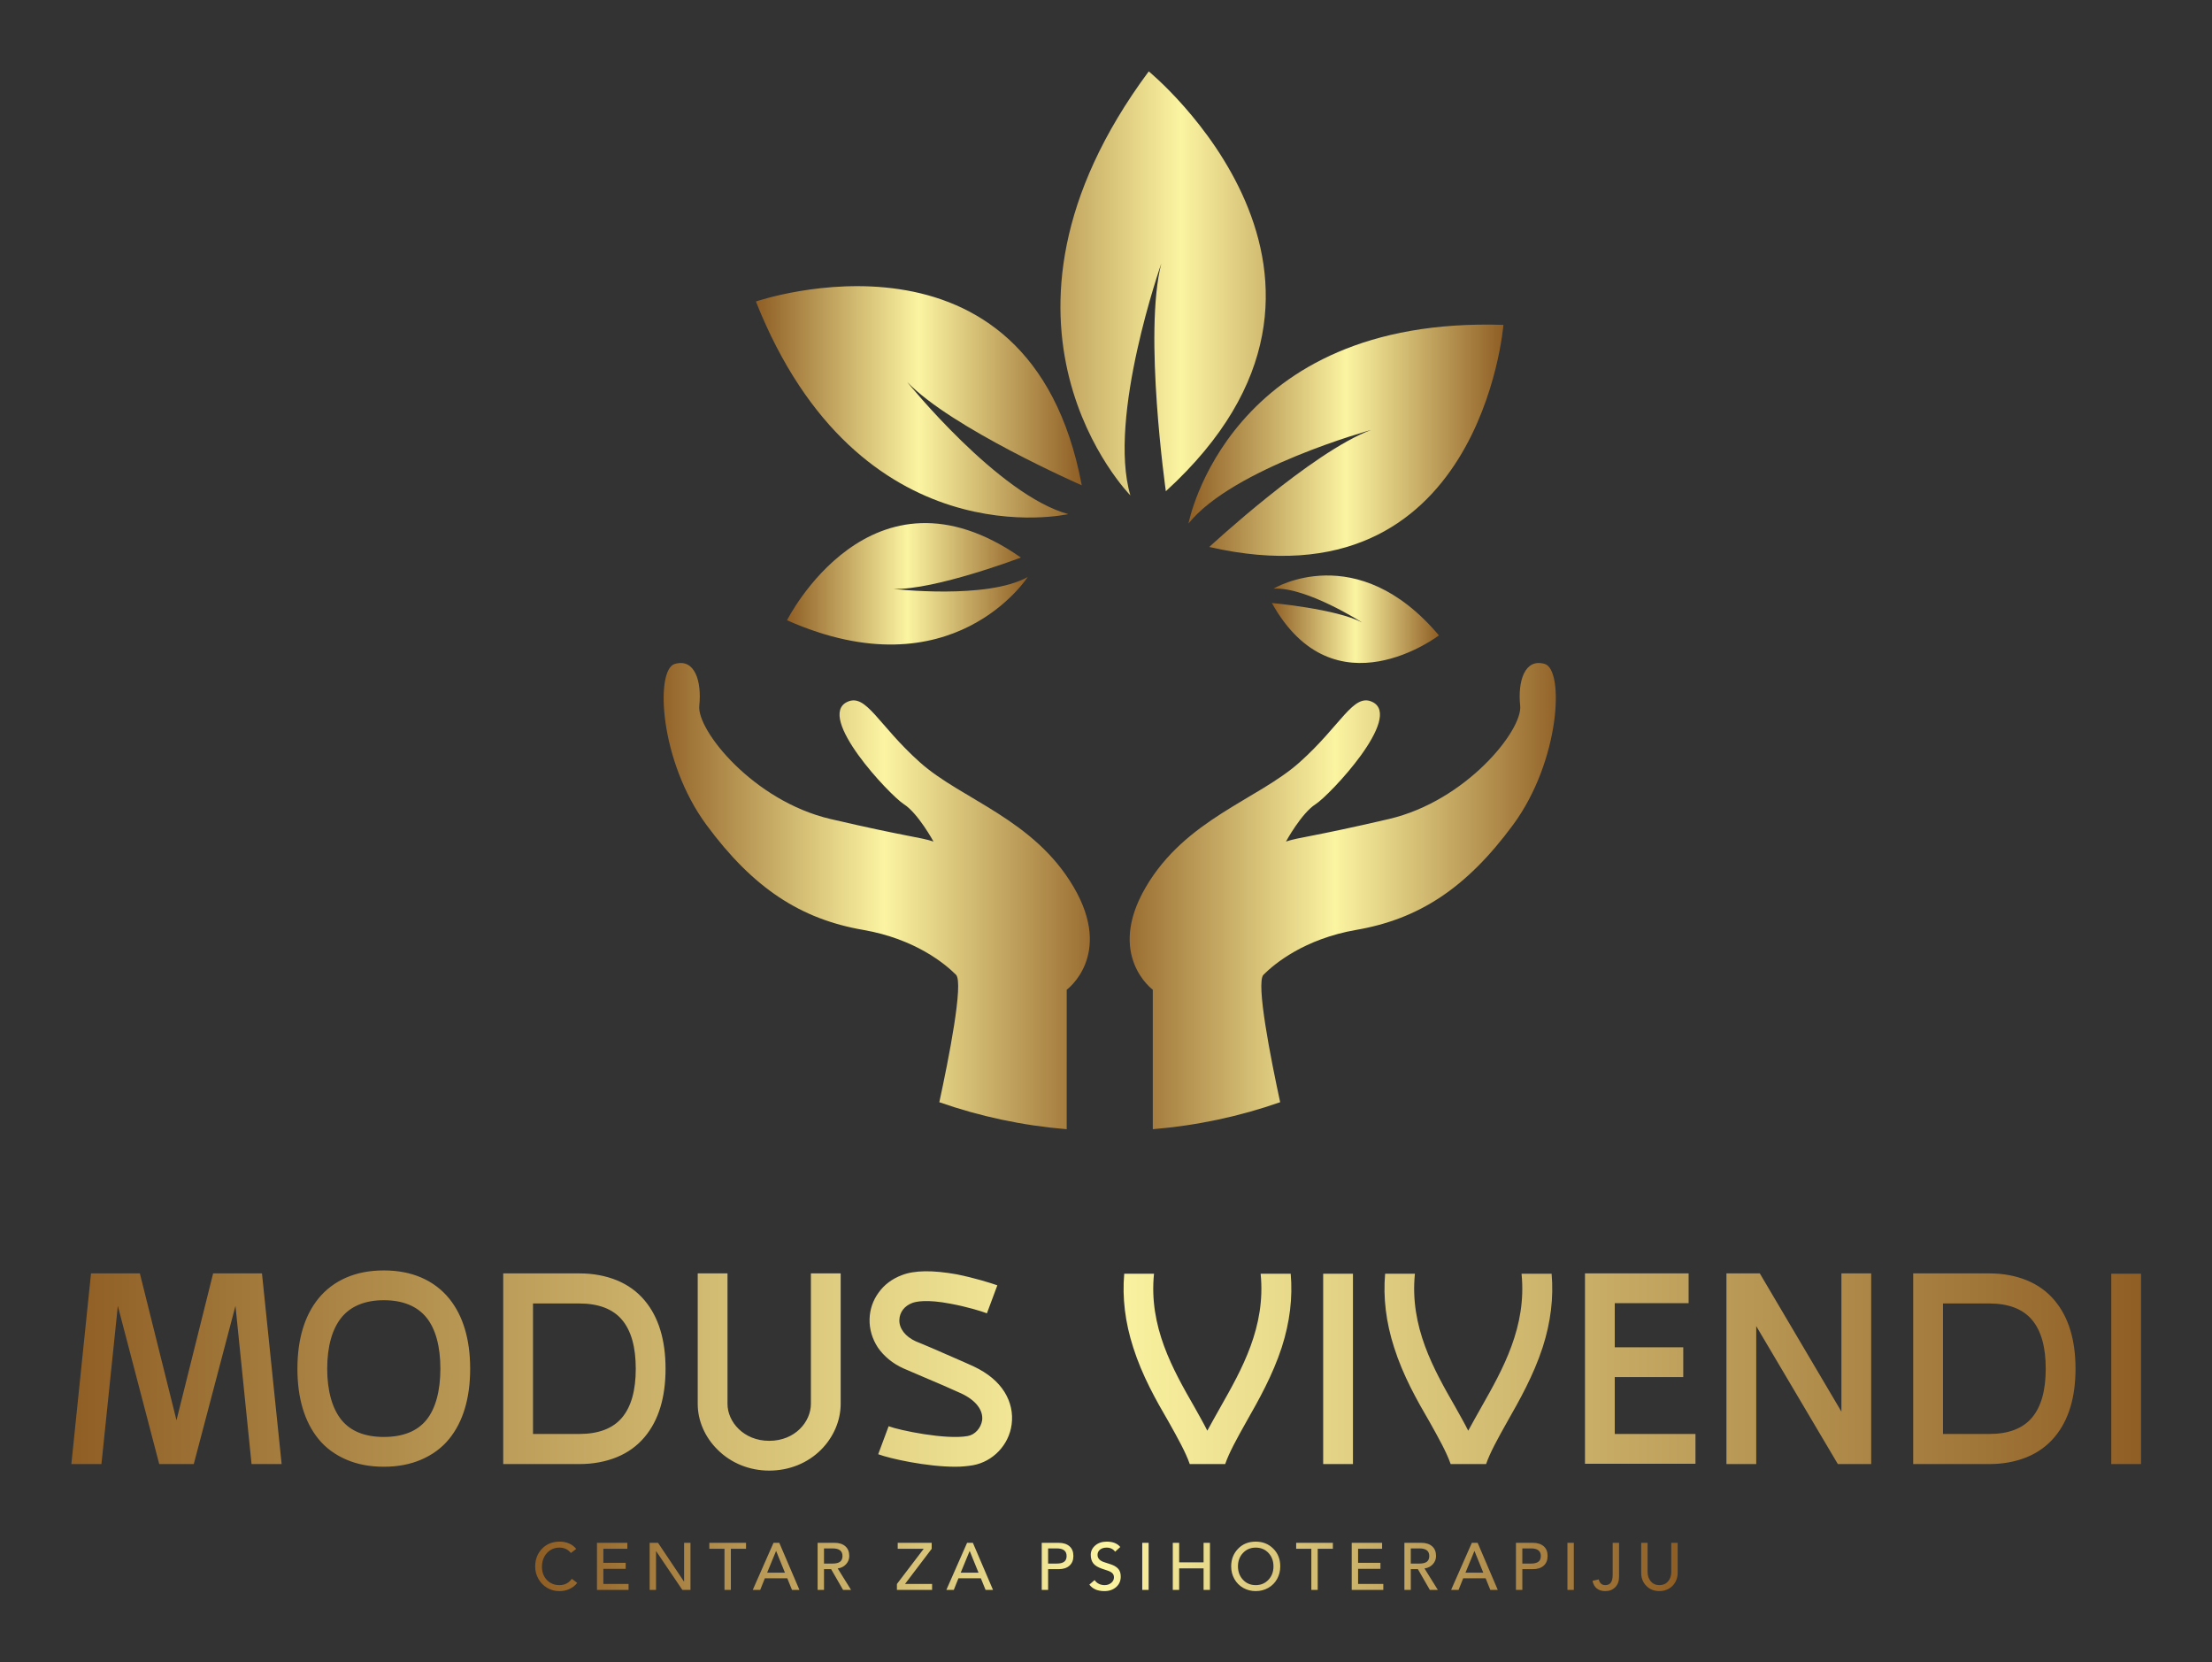 
        <svg xmlns="http://www.w3.org/2000/svg" xmlns:xlink="http://www.w3.org/1999/xlink" version="1.1" width="3206.897" 
        height="2409.613" viewBox="0 0 3206.897 2409.613">
			
			<rect x="0" y="0" width="3206.897" height="2409.613" fill="#333333" stroke="none"/>
			
			<g transform="scale(10.345) translate(10, 10)">
				<defs id="SvgjsDefs1082"><linearGradient id="SvgjsLinearGradient1089"><stop id="SvgjsStop1090" stop-color="#8f5e25" offset="0"></stop><stop id="SvgjsStop1091" stop-color="#fbf4a1" offset="0.5"></stop><stop id="SvgjsStop1092" stop-color="#8f5e25" offset="1"></stop></linearGradient><linearGradient id="SvgjsLinearGradient1093"><stop id="SvgjsStop1094" stop-color="#8f5e25" offset="0"></stop><stop id="SvgjsStop1095" stop-color="#fbf4a1" offset="0.5"></stop><stop id="SvgjsStop1096" stop-color="#8f5e25" offset="1"></stop></linearGradient><linearGradient id="SvgjsLinearGradient1097"><stop id="SvgjsStop1098" stop-color="#8f5e25" offset="0"></stop><stop id="SvgjsStop1099" stop-color="#fbf4a1" offset="0.5"></stop><stop id="SvgjsStop1100" stop-color="#8f5e25" offset="1"></stop></linearGradient></defs><g id="SvgjsG1083" featureKey="9id2mP-0" transform="matrix(1.62,0,0,1.62,64.521,-6.89)" fill="url(#SvgjsLinearGradient1089)"><g xmlns="http://www.w3.org/2000/svg"><path d="M33.584,64.018c-3.619-3.229-4.648-6.004-6.289-5.232c-2.729,1.28,3.674,8.07,4.898,8.85s2.561,3.229,2.561,3.229   c-1.17-0.39-2.227-0.392-8.906-1.948c-6.68-1.561-11.578-7.682-11.355-9.798c0.223-2.115-0.389-4.118-2.115-3.618   c-1.725,0.502-1.337,8.404,2.729,13.916c4.063,5.512,8.18,8.158,13.563,9.09c4.501,0.78,7.086,2.935,8.031,3.88   c0.68,0.676-0.638,7.304-1.443,11.024c3.495,1.222,7.188,2.019,11.02,2.335V83.683c0,0,4.063-2.966,0.611-8.867   C43.436,68.916,37.204,67.246,33.584,64.018z"></path><path d="M87.623,55.5c-1.728-0.5-2.339,1.503-2.116,3.618c0.223,2.116-4.675,8.237-11.354,9.798   c-6.681,1.557-7.737,1.559-8.907,1.948c0,0,1.336-2.45,2.562-3.229c1.224-0.779,7.627-7.569,4.899-8.85   c-1.642-0.771-2.672,2.003-6.29,5.232c-3.618,3.229-9.852,4.898-13.303,10.798c-3.451,5.901,0.612,8.867,0.612,8.867v12.063   c3.829-0.316,7.522-1.113,11.017-2.335c-0.803-3.721-2.121-10.349-1.443-11.024c0.946-0.945,3.531-3.1,8.031-3.88   c5.384-0.932,9.501-3.578,13.563-9.09C88.957,63.904,89.348,56.002,87.623,55.5z"></path><path d="M54.462,20.871c-1.555,6.006,0.392,19.695,0.392,19.695c20.28-18.514-1.479-36.312-1.479-36.312   C37.167,26.1,51.786,40.928,51.786,40.928C49.783,34.174,54.462,20.871,54.462,20.871z"></path><path d="M46.417,42.547c-6.055-1.647-13.936-11.426-13.936-11.426c3.819,3.992,15.1,8.934,15.1,8.934   C43.065,16.02,19.389,24.156,19.389,24.156C28.334,46.667,46.417,42.547,46.417,42.547z"></path><path d="M22.083,51.727c14.334,6.354,20.826-3.743,20.826-3.743c-3.545,1.98-11.619,1.031-11.619,1.031   c3.574,0.115,11.027-2.712,11.027-2.712C29.34,37.239,22.083,51.727,22.083,51.727z"></path><path d="M78.477,53.035c-7.099-8.424-14.307-4.043-14.307-4.043c2.85-0.161,7.657,2.924,7.657,2.924   c-2.223-1.174-7.801-1.682-7.801-1.682C69.434,59.953,78.477,53.035,78.477,53.035z"></path><path d="M56.813,43.359c3.865-4.816,15.806-8.094,15.806-8.094c-5.11,1.883-14.011,10.123-14.011,10.123   c23.489,5.379,25.45-19.209,25.45-19.209C60.202,25.402,56.813,43.359,56.813,43.359z"></path></g></g><g id="SvgjsG1084" featureKey="zfl5BF-0" transform="matrix(2.087,0,0,2.087,-1.628,153.394)" fill="url(#SvgjsLinearGradient1093)"><path d="M2.8 20 l-2.02 0 l1.32 -12.8 l3.28 0 l2.46 9.86 l2.46 -9.86 l3.28 0 l1.32 12.8 l-2.02 0 l-1.08 -10.62 l-2.8 10.62 l-2.32 0 l-2.78 -10.62 z M26.16 8.9 c0.92 1.14 1.4 2.72 1.4 4.7 s-0.48 3.56 -1.4 4.7 c-0.5 0.62 -1.14 1.08 -1.88 1.4 s-1.58 0.48 -2.52 0.48 s-1.78 -0.16 -2.52 -0.48 s-1.38 -0.78 -1.88 -1.4 c-0.92 -1.14 -1.4 -2.72 -1.4 -4.7 s0.48 -3.56 1.4 -4.7 c0.5 -0.62 1.14 -1.1 1.88 -1.42 s1.58 -0.48 2.52 -0.48 s1.78 0.16 2.52 0.48 s1.38 0.8 1.88 1.42 z M24.62 17.04 c0.62 -0.76 0.94 -1.96 0.94 -3.44 c0 -1.5 -0.32 -2.68 -0.94 -3.44 s-1.58 -1.16 -2.86 -1.16 c-1.26 0 -2.22 0.4 -2.84 1.16 s-0.96 1.94 -0.96 3.44 c0 1.48 0.34 2.68 0.96 3.44 s1.58 1.14 2.84 1.14 c1.28 0 2.24 -0.38 2.86 -1.14 z M39.28 9.02 c0.94 1.12 1.4 2.66 1.4 4.58 s-0.46 3.46 -1.4 4.58 c-0.5 0.6 -1.14 1.06 -1.88 1.36 s-1.58 0.46 -2.5 0.46 l-5.12 0 l0 -12.8 l5.12 0 c0.92 0 1.76 0.16 2.5 0.46 s1.38 0.76 1.88 1.36 z M37.76 16.88 c0.62 -0.74 0.92 -1.84 0.92 -3.28 s-0.3 -2.54 -0.92 -3.28 s-1.6 -1.1 -2.86 -1.1 l-3.12 0 l0 8.76 l3.12 0 c1.26 0 2.24 -0.36 2.86 -1.1 z M47.64 20.44 c-1.32 0 -2.56 -0.5 -3.46 -1.4 c-0.86 -0.84 -1.34 -1.96 -1.34 -3.08 l0 -8.76 l2 0 l0 8.76 c0 1.2 1.08 2.48 2.8 2.48 c1.74 0 2.8 -1.28 2.8 -2.48 l0 -8.76 l2 0 l0 8.76 c0 1.12 -0.48 2.24 -1.32 3.08 c-0.9 0.9 -2.14 1.4 -3.48 1.4 z M60.14 20.18 c-1.92 0 -4.38 -0.54 -5.18 -0.84 l0.7 -1.88 c0.74 0.28 3.84 0.92 5.3 0.66 c0.5 -0.08 0.9 -0.54 0.98 -1.06 c0.08 -0.68 -0.42 -1.34 -1.4 -1.8 c-0.6 -0.28 -1.72 -0.76 -2.62 -1.14 c-0.52 -0.22 -0.98 -0.42 -1.26 -0.54 c-0.72 -0.32 -1.32 -0.82 -1.72 -1.4 c-0.38 -0.58 -0.58 -1.24 -0.56 -1.92 c0.02 -0.64 0.22 -1.24 0.6 -1.76 c0.38 -0.54 0.92 -0.94 1.56 -1.18 c0.86 -0.34 2.1 -0.34 3.68 -0.06 c1.2 0.24 2.28 0.58 2.74 0.74 l-0.7 1.88 c-0.36 -0.14 -1.34 -0.44 -2.42 -0.64 c-1.64 -0.32 -2.36 -0.14 -2.58 -0.06 c-0.54 0.2 -0.86 0.62 -0.88 1.14 c-0.02 0.58 0.4 1.12 1.1 1.44 c0.26 0.1 0.72 0.3 1.24 0.52 c0.9 0.4 2.04 0.88 2.68 1.18 c0.92 0.44 1.6 1 2.04 1.7 c0.42 0.68 0.58 1.42 0.48 2.18 c-0.18 1.38 -1.26 2.5 -2.6 2.74 c-0.36 0.06 -0.76 0.1 -1.18 0.1 z  M80.64 7.22 l2.02 0 c0.14 1.62 -0.06 3.26 -0.6 4.94 c-0.62 1.9 -1.56 3.56 -2.38 5 c-0.64 1.14 -1.16 2.08 -1.42 2.84 l-2.38 0 c-0.26 -0.76 -0.78 -1.7 -1.42 -2.84 c-0.84 -1.44 -1.78 -3.1 -2.38 -5 c-0.54 -1.68 -0.74 -3.32 -0.6 -4.94 l2 0 c-0.36 3.56 1.26 6.42 2.72 8.96 c0.3 0.54 0.6 1.06 0.86 1.58 c0.28 -0.52 0.58 -1.04 0.88 -1.58 c1.44 -2.54 3.06 -5.4 2.7 -8.96 z M86.84 20 l-2 0 l0 -12.78 l2 0 l0 12.78 z M98.16 7.22 l2.02 0 c0.14 1.62 -0.06 3.26 -0.6 4.94 c-0.62 1.9 -1.56 3.56 -2.38 5 c-0.64 1.14 -1.16 2.08 -1.42 2.84 l-2.38 0 c-0.26 -0.76 -0.78 -1.7 -1.42 -2.84 c-0.84 -1.44 -1.78 -3.1 -2.38 -5 c-0.54 -1.68 -0.74 -3.32 -0.6 -4.94 l2 0 c-0.36 3.56 1.26 6.42 2.72 8.96 c0.3 0.54 0.6 1.06 0.86 1.58 c0.28 -0.52 0.58 -1.04 0.88 -1.58 c1.44 -2.54 3.06 -5.4 2.7 -8.96 z M104.42 17.98 l5.42 0 l0 2 l-7.42 0 l0 -12.78 l6.96 0 l0 2 l-4.96 0 l0 2.96 l4.6 0 l0 2 l-4.6 0 l0 3.82 z M119.64 7.2 l2 0 l0 12.8 l-2.24 0 l-5.48 -9.26 l0 9.26 l-2 0 l0 -12.8 l1.1 0 l0.02 0 l1.12 0 l5.48 9.28 l0 -9.28 z M133.96 9.02 c0.94 1.12 1.4 2.66 1.4 4.58 s-0.46 3.46 -1.4 4.58 c-0.5 0.6 -1.14 1.06 -1.88 1.36 s-1.58 0.46 -2.5 0.46 l-5.12 0 l0 -12.8 l5.12 0 c0.92 0 1.76 0.16 2.5 0.46 s1.38 0.76 1.88 1.36 z M132.44 16.88 c0.62 -0.74 0.92 -1.84 0.92 -3.28 s-0.3 -2.54 -0.92 -3.28 s-1.6 -1.1 -2.86 -1.1 l-3.12 0 l0 8.76 l3.12 0 c1.26 0 2.24 -0.36 2.86 -1.1 z M139.76 20 l-2 0 l0 -12.78 l2 0 l0 12.78 z"></path></g><g id="SvgjsG1085" featureKey="pYXC9J-0" transform="matrix(0.466,0,0,0.466,64.562,203.448)" fill="url(#SvgjsLinearGradient1097)"><path d="M8.32 5.48 c1 0 1.937 0.187 2.81 0.56 s1.59 0.92 2.15 1.64 l-1.6 1.22 c-0.867 -1.08 -2.007 -1.62 -3.42 -1.62 c-1.533 0 -2.797 0.547 -3.79 1.64 s-1.49 2.467 -1.49 4.12 c0 1.6 0.49 2.92 1.47 3.96 s2.25 1.56 3.81 1.56 s2.793 -0.633 3.7 -1.9 l1.62 1.22 c-0.56 0.747 -1.307 1.347 -2.24 1.8 s-1.973 0.68 -3.12 0.68 c-1.36 0 -2.593 -0.33 -3.7 -0.99 s-1.98 -1.567 -2.62 -2.72 s-0.96 -2.363 -0.96 -3.63 c0 -2.187 0.687 -3.99 2.06 -5.41 s3.147 -2.13 5.32 -2.13 z M28.664 5.84 l0 1.8 l-7.22 0 l0 4.22 l6.72 0 l0 1.8 l-6.72 0 l0 4.54 l7.58 0 l0 1.8 l-9.5 0 l0 -14.16 l9.14 0 z M37.888 5.84 l7.8 11.64 l0.04 0 l0 -11.64 l1.92 0 l0 14.16 l-2.44 0 l-7.88 -11.64 l-0.04 0 l0 11.64 l-1.92 0 l0 -14.16 l2.52 0 z M64.352 5.84 l0 1.8 l-4.56 0 l0 12.36 l-1.92 0 l0 -12.36 l-4.56 0 l0 -1.8 l11.04 0 z M74.356 5.84 l6.06 14.16 l-2.24 0 l-1.42 -3.5 l-6.74 0 l-1.4 3.5 l-2.24 0 l6.24 -14.16 l1.74 0 z M70.696 14.82 l5.36 0 l-2.64 -6.5 l-0.04 0 z M90.96 5.84 c1.387 0 2.473 0.347 3.26 1.04 s1.18 1.667 1.18 2.92 c0 0.947 -0.323 1.773 -0.97 2.48 s-1.477 1.127 -2.49 1.26 l-0.02 0 l4.02 6.46 l-2.4 0 l-3.6 -6.24 l-2.14 0 l0 6.24 l-1.92 0 l0 -14.16 l5.08 0 z M90.4 12.08 c1 0 1.743 -0.183 2.23 -0.55 s0.73 -0.943 0.73 -1.73 c0 -1.52 -0.987 -2.28 -2.96 -2.28 l-2.6 0 l0 4.56 l2.6 0 z M120.188 5.84 l0 1.8 l-8.02 10.56 l8.14 0 l0 1.8 l-10.58 0 l0 -1.78 l8.06 -10.58 l-7.82 0 l0 -1.8 l10.22 0 z M132.572 5.84 l6.06 14.16 l-2.24 0 l-1.42 -3.5 l-6.74 0 l-1.4 3.5 l-2.24 0 l6.24 -14.16 l1.74 0 z M128.912 14.82 l5.36 0 l-2.64 -6.5 l-0.04 0 z M158.36 5.84 c1.373 0 2.457 0.34 3.25 1.02 s1.19 1.66 1.19 2.94 c0 1.24 -0.393 2.21 -1.18 2.91 s-1.873 1.05 -3.26 1.05 l-3.16 0 l0 6.24 l-1.92 0 l0 -14.16 l5.08 0 z M157.8 12.08 c1 0 1.743 -0.183 2.23 -0.55 s0.73 -0.943 0.73 -1.73 c0 -1.52 -0.987 -2.28 -2.96 -2.28 l-2.6 0 l0 4.56 l2.6 0 z M172.824 5.48 c1.84 0 3.2 0.54 4.08 1.62 l-1.56 1.42 c-0.24 -0.373 -0.58 -0.673 -1.02 -0.9 s-0.947 -0.34 -1.52 -0.34 c-0.827 0 -1.49 0.203 -1.99 0.61 s-0.75 0.93 -0.75 1.57 c0 1.067 0.707 1.813 2.12 2.24 l1.78 0.58 c1 0.32 1.763 0.767 2.29 1.34 s0.79 1.36 0.79 2.36 c0 1.307 -0.463 2.363 -1.39 3.17 s-2.103 1.21 -3.53 1.21 c-2.04 0 -3.547 -0.653 -4.52 -1.96 l1.58 -1.36 c0.307 0.48 0.727 0.853 1.26 1.12 s1.113 0.4 1.74 0.4 c0.787 0 1.453 -0.227 2 -0.68 s0.82 -1.013 0.82 -1.68 c0 -0.493 -0.167 -0.907 -0.5 -1.24 s-0.933 -0.633 -1.8 -0.9 l-1.26 -0.42 c-1.267 -0.427 -2.153 -0.97 -2.66 -1.63 s-0.76 -1.51 -0.76 -2.55 c0 -1.107 0.447 -2.047 1.34 -2.82 s2.047 -1.16 3.46 -1.16 z M185.428 5.84 l0 14.16 l-1.92 0 l0 -14.16 l1.92 0 z M194.612 5.84 l0 5.88 l7.34 0 l0 -5.88 l1.92 0 l0 14.16 l-1.92 0 l0 -6.48 l-7.34 0 l0 6.48 l-1.92 0 l0 -14.16 l1.92 0 z M217.636 5.48 c2.107 0 3.863 0.7 5.27 2.1 s2.11 3.18 2.11 5.34 c0 1.373 -0.313 2.63 -0.94 3.77 s-1.51 2.037 -2.65 2.69 s-2.403 0.98 -3.79 0.98 c-1.373 0 -2.627 -0.323 -3.76 -0.97 s-2.02 -1.54 -2.66 -2.68 s-0.96 -2.403 -0.96 -3.79 c0 -2.107 0.69 -3.873 2.07 -5.3 s3.15 -2.14 5.31 -2.14 z M212.296 12.92 c0 1.6 0.5 2.94 1.5 4.02 s2.28 1.62 3.84 1.62 c1.533 0 2.807 -0.533 3.82 -1.6 s1.52 -2.413 1.52 -4.04 c0 -1.613 -0.5 -2.957 -1.5 -4.03 s-2.287 -1.61 -3.86 -1.61 c-1.52 0 -2.787 0.533 -3.8 1.6 s-1.52 2.413 -1.52 4.04 z M240.84 5.84 l0 1.8 l-4.56 0 l0 12.36 l-1.92 0 l0 -12.36 l-4.56 0 l0 -1.8 l11.04 0 z M255.644 5.84 l0 1.8 l-7.22 0 l0 4.22 l6.72 0 l0 1.8 l-6.72 0 l0 4.54 l7.58 0 l0 1.8 l-9.5 0 l0 -14.16 l9.14 0 z M267.428 5.84 c1.387 0 2.473 0.347 3.26 1.04 s1.18 1.667 1.18 2.92 c0 0.947 -0.323 1.773 -0.97 2.48 s-1.477 1.127 -2.49 1.26 l-0.02 0 l4.02 6.46 l-2.4 0 l-3.6 -6.24 l-2.14 0 l0 6.24 l-1.92 0 l0 -14.16 l5.08 0 z M266.868 12.08 c1 0 1.743 -0.183 2.23 -0.55 s0.73 -0.943 0.73 -1.73 c0 -1.52 -0.987 -2.28 -2.96 -2.28 l-2.6 0 l0 4.56 l2.6 0 z M284.372 5.84 l6.06 14.16 l-2.24 0 l-1.42 -3.5 l-6.74 0 l-1.4 3.5 l-2.24 0 l6.24 -14.16 l1.74 0 z M280.712 14.82 l5.36 0 l-2.64 -6.5 l-0.04 0 z M300.976 5.84 c1.373 0 2.457 0.34 3.25 1.02 s1.19 1.66 1.19 2.94 c0 1.24 -0.393 2.21 -1.18 2.91 s-1.873 1.05 -3.26 1.05 l-3.16 0 l0 6.24 l-1.92 0 l0 -14.16 l5.08 0 z M300.416 12.08 c1 0 1.743 -0.183 2.23 -0.55 s0.73 -0.943 0.73 -1.73 c0 -1.52 -0.987 -2.28 -2.96 -2.28 l-2.6 0 l0 4.56 l2.6 0 z M313.3 5.84 l0 14.16 l-1.92 0 l0 -14.16 l1.92 0 z M326.904 5.84 l0 10.2 c0 1.333 -0.387 2.387 -1.16 3.16 s-1.767 1.16 -2.98 1.16 c-1.04 0 -1.893 -0.267 -2.56 -0.8 s-1.093 -1.3 -1.28 -2.3 l1.88 -0.42 c0.107 0.533 0.327 0.953 0.66 1.26 s0.767 0.46 1.3 0.46 c0.747 0 1.303 -0.25 1.67 -0.75 s0.55 -1.29 0.55 -2.37 l0 -9.6 l1.92 0 z M335.488 5.84 l0 8.74 c0 1.16 0.323 2.113 0.97 2.86 s1.51 1.12 2.59 1.12 s1.943 -0.373 2.59 -1.12 s0.97 -1.7 0.97 -2.86 l0 -8.74 l1.92 0 l0 9.06 c0 0.973 -0.23 1.883 -0.69 2.73 s-1.113 1.513 -1.96 2 s-1.79 0.73 -2.83 0.73 c-1.6 0 -2.913 -0.523 -3.94 -1.57 s-1.54 -2.343 -1.54 -3.89 l0 -9.06 l1.92 0 z"></path></g>
			</g>
		</svg>
	